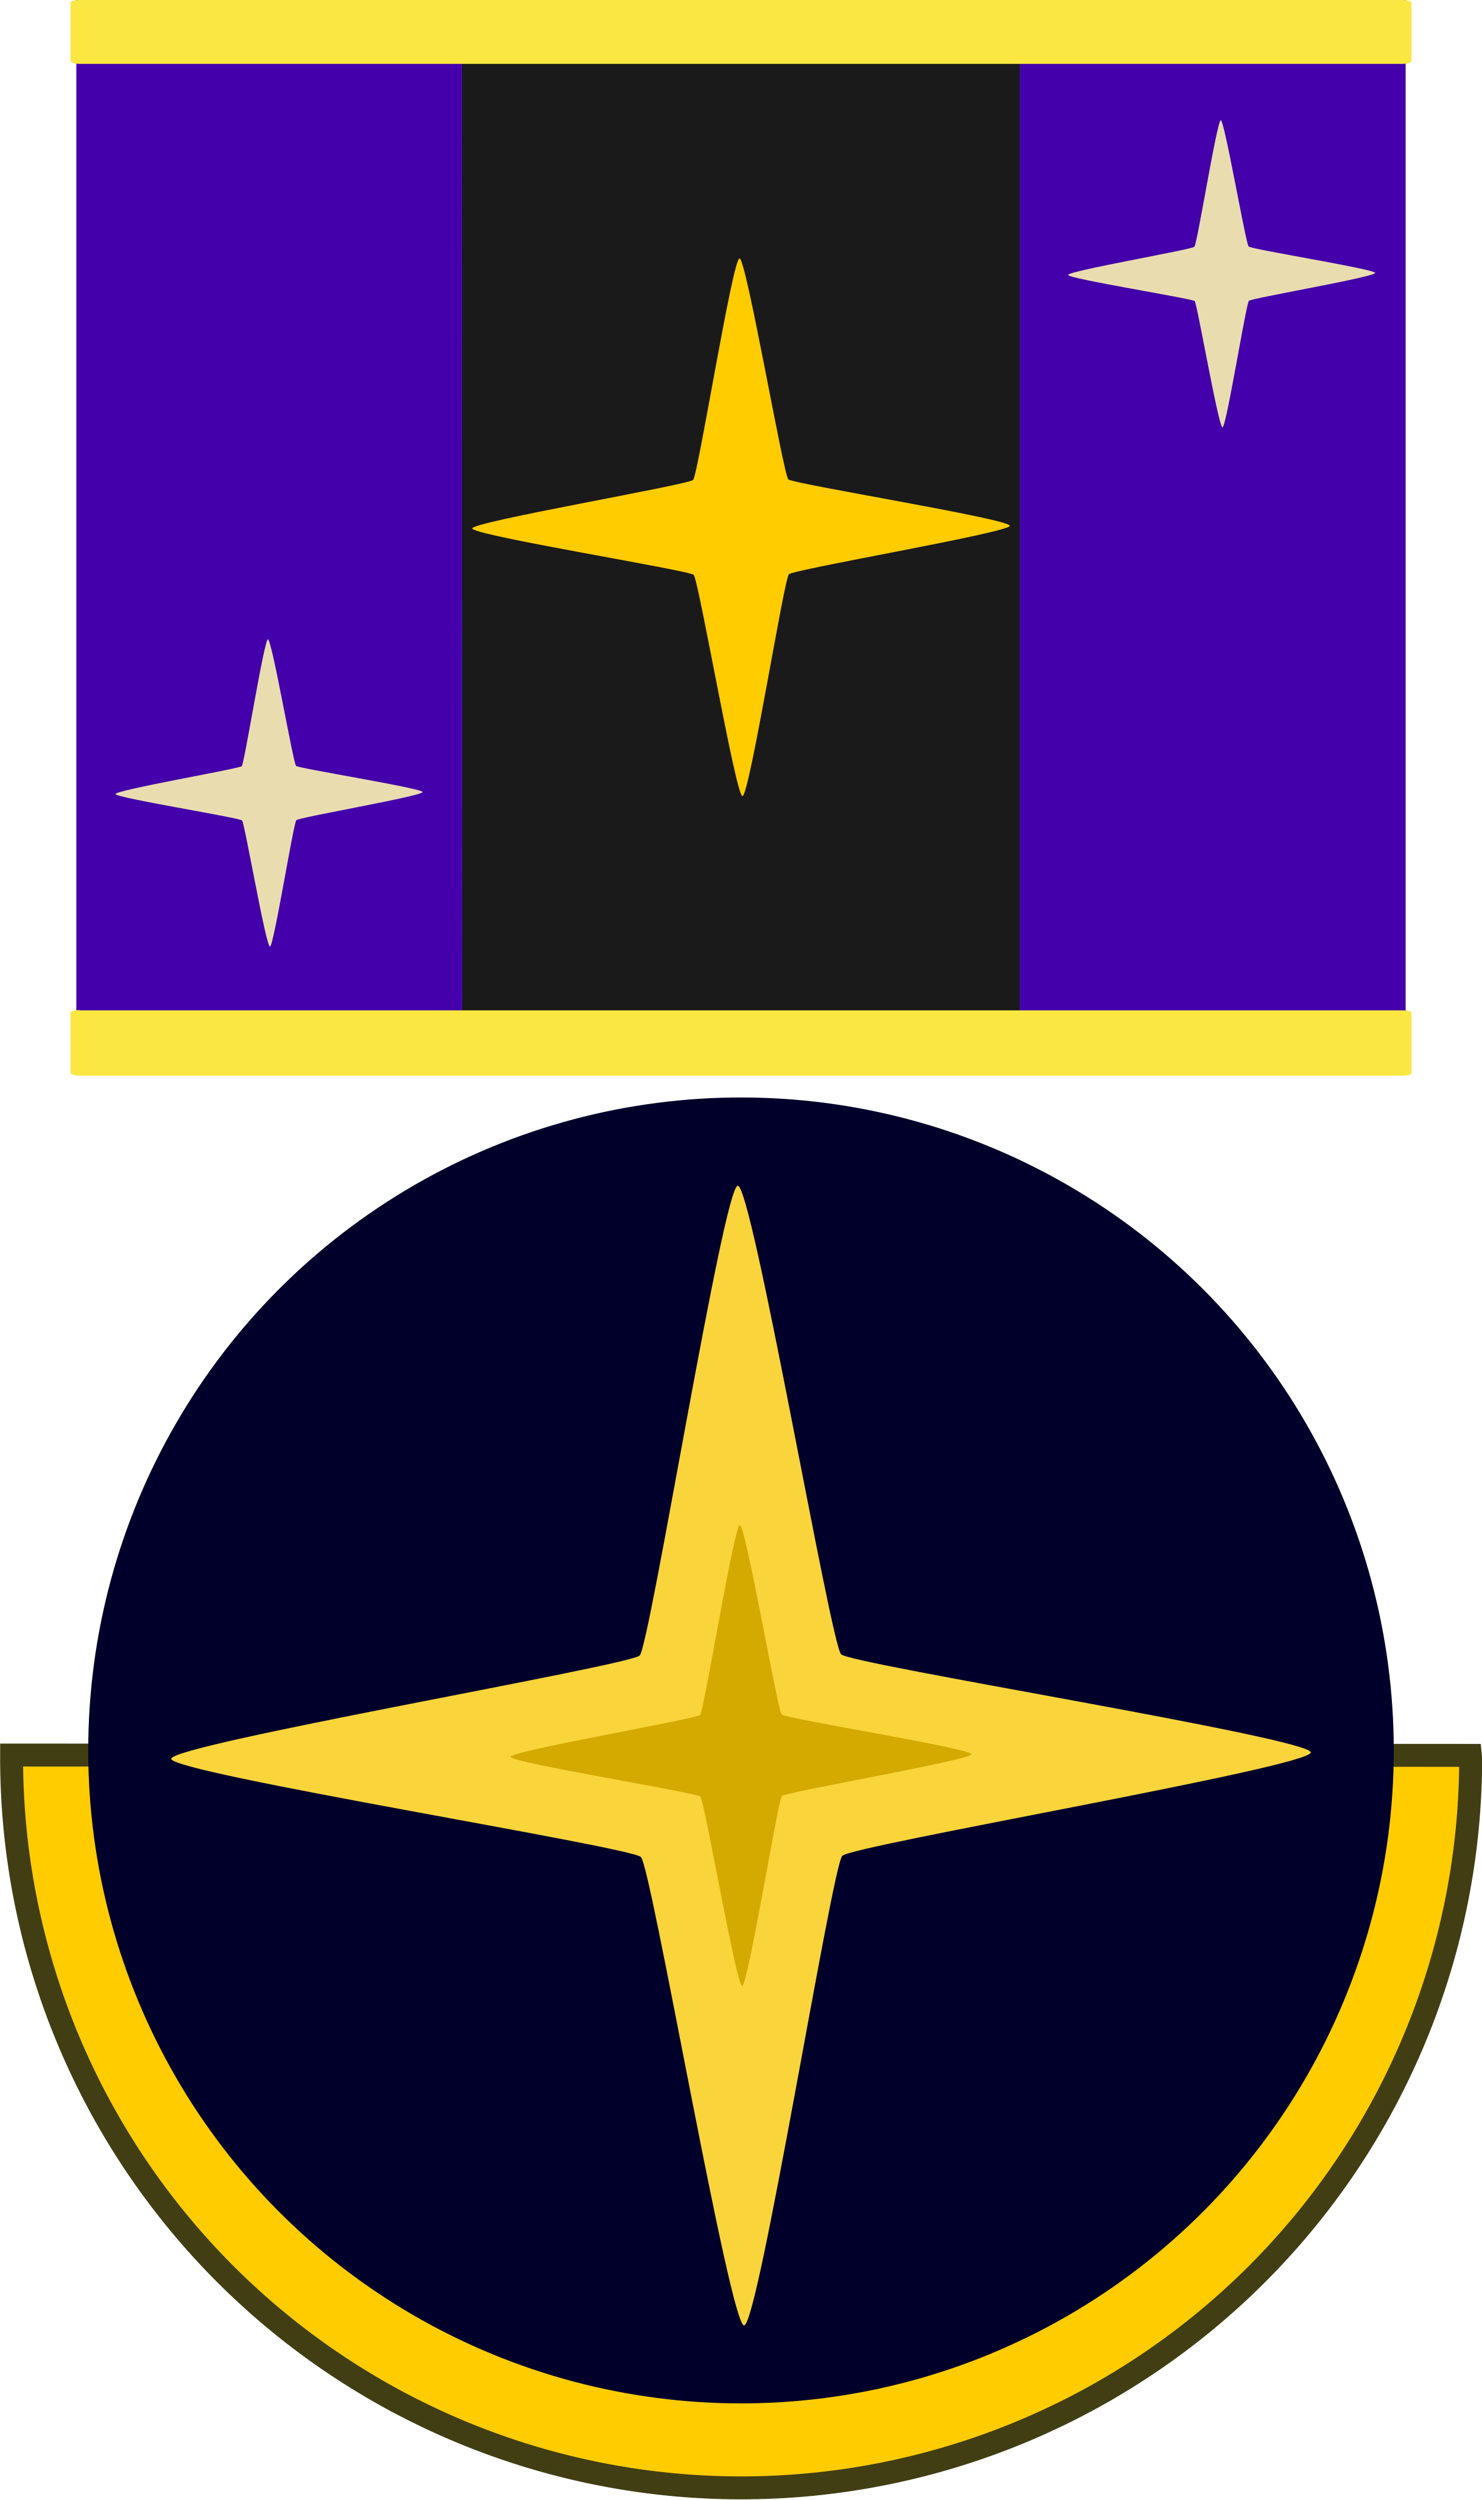 <svg xmlns="http://www.w3.org/2000/svg" viewBox="0 0 5.106 8.61"><g transform="translate(-81.4 -97.03)"><path fill="#40a" fill-rule="evenodd" d="M81.663 97.03h4.58v3.696h-4.58z"/><path fill="#1a1a1a" fill-rule="evenodd" stroke="#5900fb" stroke-width=".002" d="M82.99 97.165h1.925v3.385h-1.924z"/><path d="M81.675 97.03h4.556c.018 0 .032.004.032.01v.2c0 .006-.014.01-.032.01h-4.556c-.018 0-.032-.004-.032-.01v-.2c0-.006.014-.01.032-.01zM81.675 100.51h4.556c.018 0 .032.004.032.008v.208c0 .005-.014.009-.032.009h-4.556c-.018 0-.032-.005-.032-.01v-.207c0-.005.014-.009.032-.009z" fill="#fae742"/><path d="M81.44 103.075a2.514 2.514 0 0 0 0 .01 2.514 2.514 0 0 0 2.513 2.514 2.514 2.514 0 0 0 2.514-2.513 2.514 2.514 0 0 0-.001-.01z" fill="#fc0" fill-rule="evenodd" stroke="#413e14" stroke-width=".079"/><circle r="2.249" cy="103.059" cx="83.953" fill="#00002b" fill-rule="evenodd"/><path d="M83.964 105.04c-.05 0-.32-1.58-.356-1.614-.035-.035-1.618-.289-1.618-.338 0-.05 1.58-.321 1.614-.356.035-.036.289-1.618.338-1.618.05 0 .32 1.579.356 1.614.035.035 1.618.288 1.618.338 0 .05-1.58.32-1.614.356-.035.035-.289 1.617-.338 1.617z" fill="#f9d43b" fill-rule="evenodd"/><path d="M83.957 103.87c-.02 0-.13-.638-.144-.652-.014-.014-.654-.117-.654-.137 0-.02.639-.13.653-.144.014-.014.117-.654.137-.654.02 0 .13.638.144.652.014.015.654.117.654.137 0 .02-.639.13-.653.144-.014.014-.117.654-.137.654z" fill="#d4aa00" fill-rule="evenodd"/><path d="M83.958 99.772c-.023 0-.151-.745-.168-.762-.016-.016-.763-.136-.763-.16 0-.023.745-.15.761-.167.017-.017.136-.763.16-.763.023 0 .151.745.168.761.016.016.763.136.763.16 0 .023-.745.15-.761.167-.017.017-.136.764-.16.764z" fill="#fc0" fill-rule="evenodd"/><path d="M85.612 98.502c-.014 0-.087-.425-.096-.435-.01-.009-.436-.077-.436-.09 0-.014.425-.087.435-.097.01-.01.078-.436.091-.436.013 0 .086.426.096.435.01.01.436.078.436.091 0 .014-.426.087-.435.096-.01.01-.078.436-.091.436zM82.33 100.29c-.014 0-.087-.425-.096-.434-.01-.01-.436-.078-.436-.091 0-.014.425-.087.435-.096.009-.01.077-.436.09-.437.014 0 .087.426.097.436.01.009.436.077.436.09 0 .014-.426.087-.435.097-.01.01-.078.436-.091.436z" fill="#e9ddaf" fill-rule="evenodd"/></g></svg>